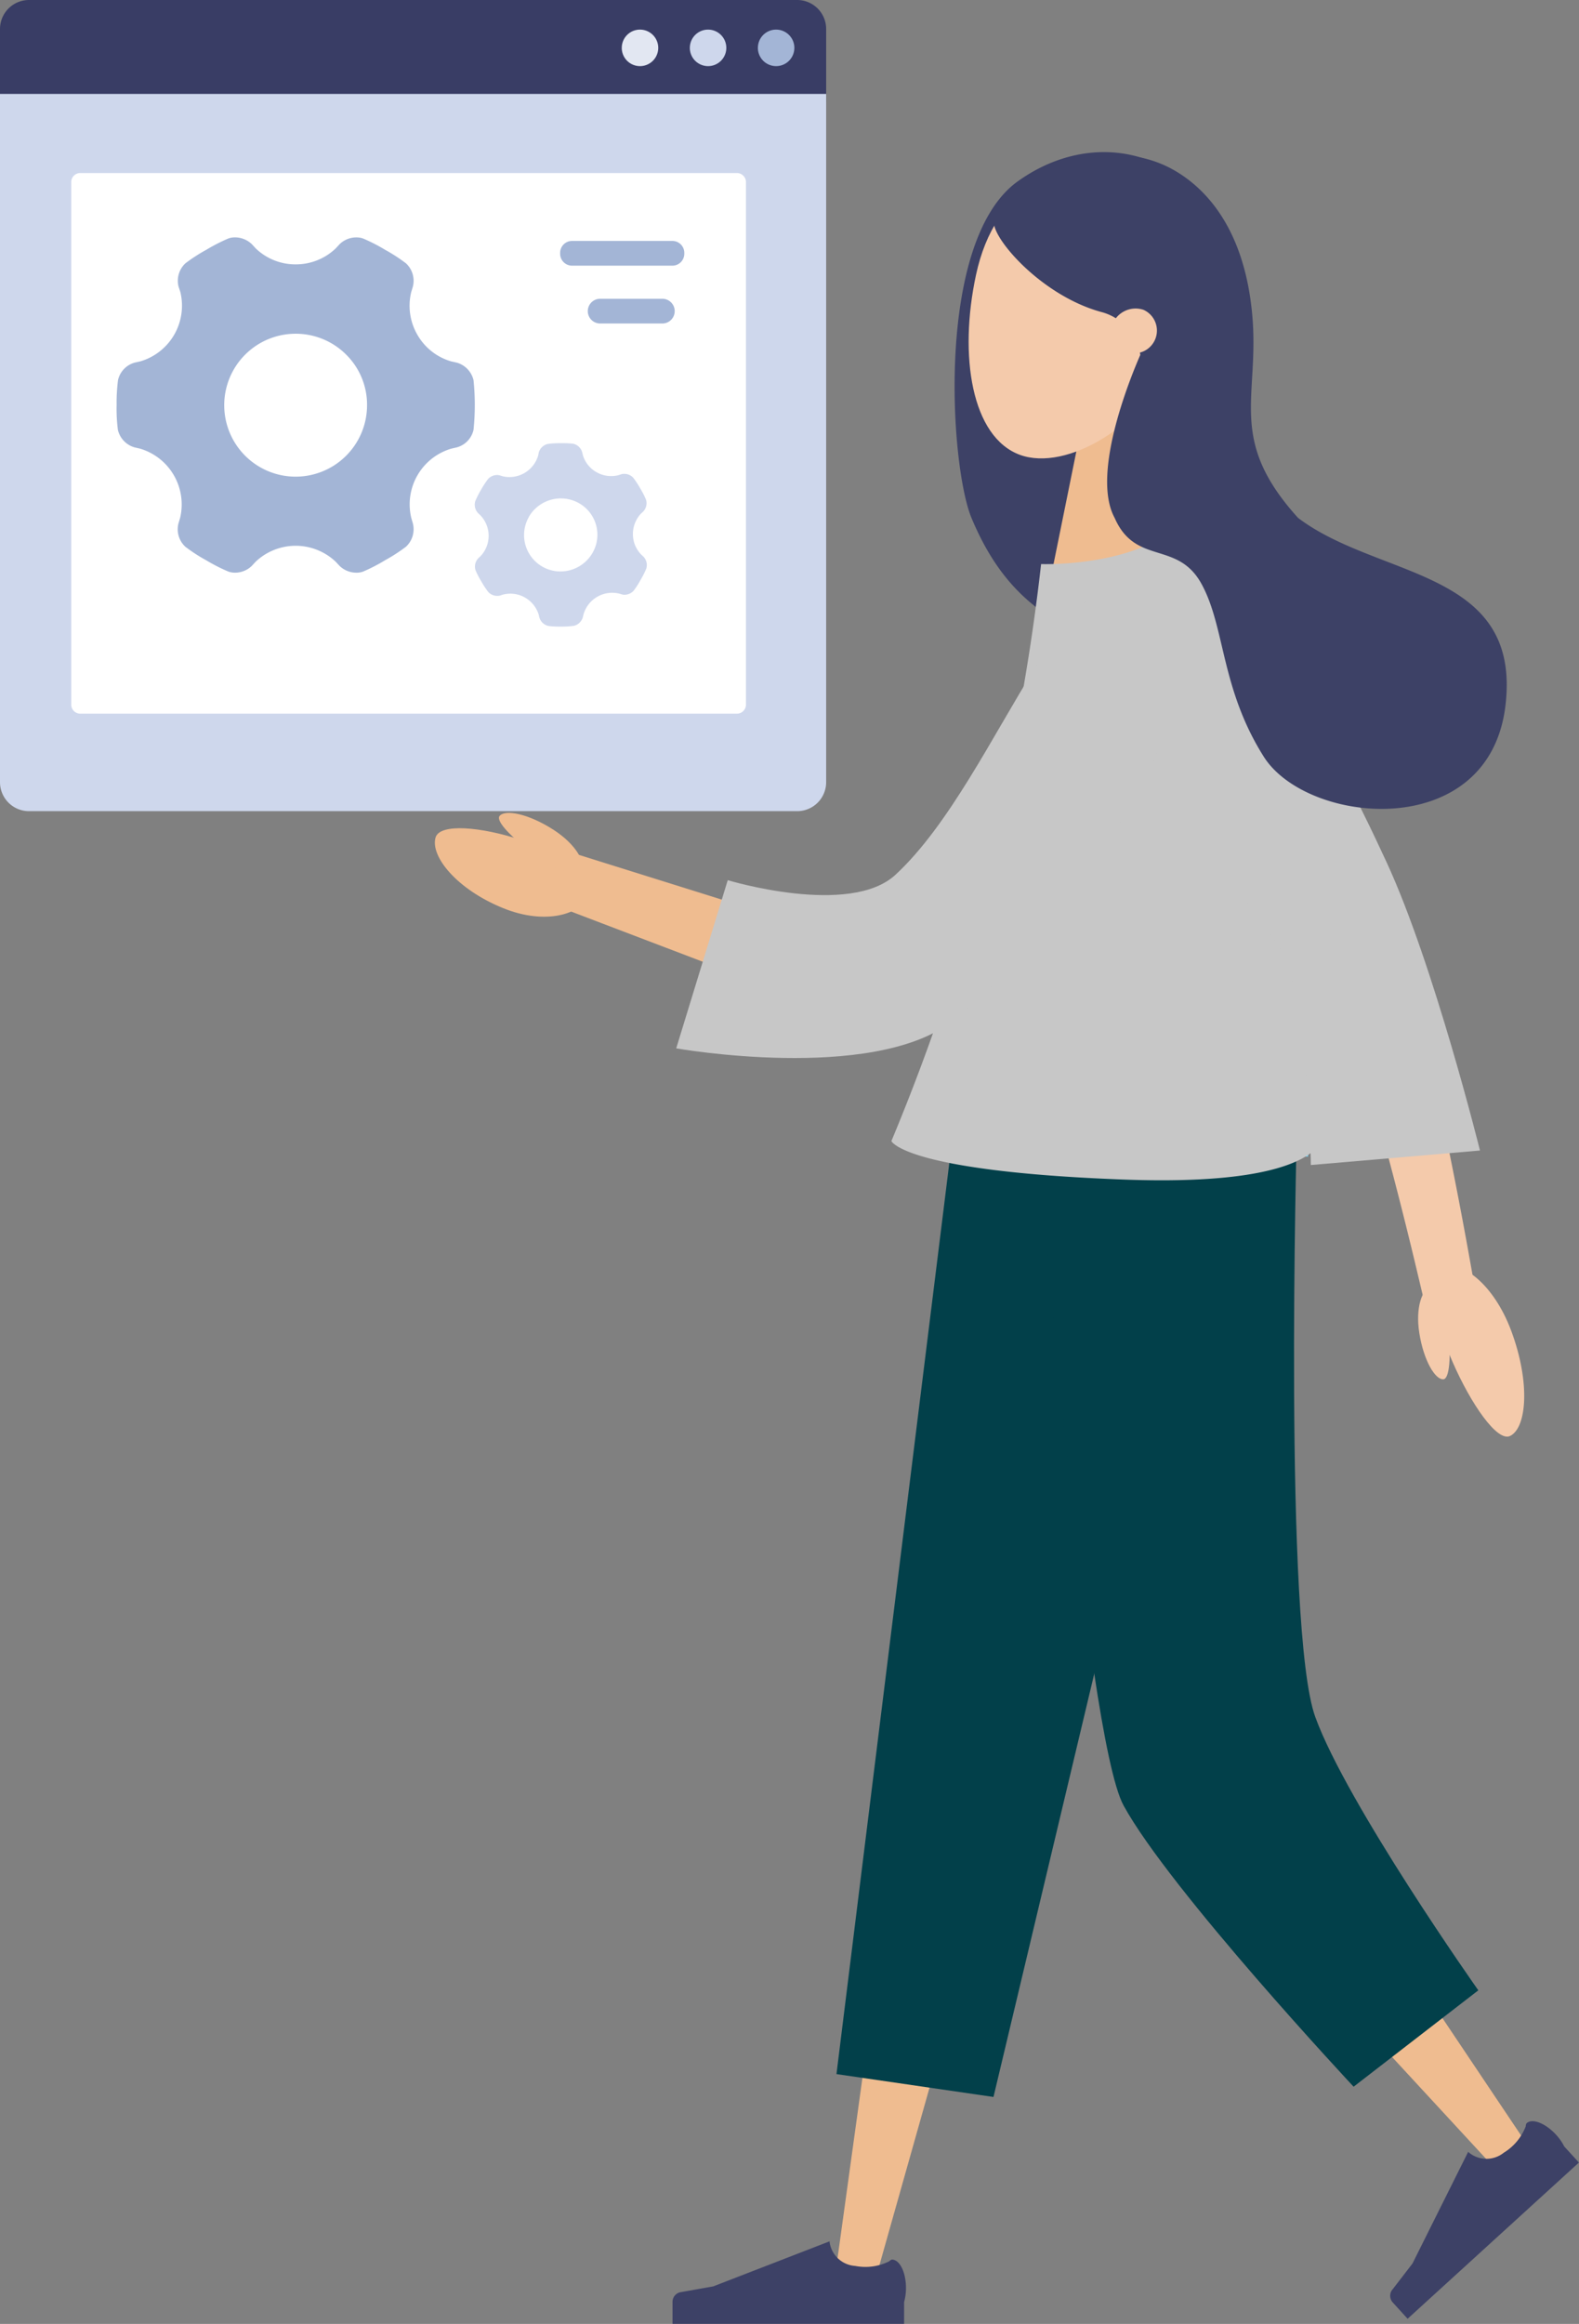 <svg id="Group_2376" data-name="Group 2376" xmlns="http://www.w3.org/2000/svg" xmlns:xlink="http://www.w3.org/1999/xlink" width="78.694" height="115.738" viewBox="0 0 78.694 115.738">
  <rect x="0" y="0" width="78.694" height="115.738" fill="#808080" stroke="none"/>
  <defs>
    <clipPath id="clip-path">
      <rect id="Rectangle_2301" data-name="Rectangle 2301" width="41.174" height="5.106" fill="none"/>
    </clipPath>
    <clipPath id="clip-path-2">
      <rect id="Rectangle_2302" data-name="Rectangle 2302" width="41.174" height="35.725" fill="none"/>
    </clipPath>
    <linearGradient id="linear-gradient" x1="11.129" y1="3.551" x2="11.113" y2="3.552" gradientUnits="objectBoundingBox">
      <stop offset="0" stop-color="#02404a"/>
      <stop offset="1" stop-color="#02404a"/>
    </linearGradient>
    <linearGradient id="linear-gradient-2" x1="9.318" y1="3.59" x2="9.304" y2="3.59" xlink:href="#linear-gradient"/>
  </defs>
  <g id="分组">
    <path id="Clip_2-3" data-name="Clip 2-3" d="M124.525,19.221H83.351v5.106h41.174Z" transform="translate(-83.351 -19.221)" fill="none"/>
    <g id="Group_1703" data-name="Group 1703" transform="translate(0 0)">
      <g id="Group_1702" data-name="Group 1702" clip-path="url(#clip-path)">
        <g id="分组-2" transform="translate(0 0)">
          <path id="Fill_1" data-name="Fill 1" d="M83.351,24.327h41.174V20.661a1.445,1.445,0,0,0-1.449-1.44H84.8a1.445,1.445,0,0,0-1.449,1.44Z" transform="translate(-83.351 -19.221)" fill="#393d65"/>
        </g>
      </g>
    </g>
  </g>
  <g id="分组-3" transform="translate(0 4.677)">
    <path id="Clip_4-2" data-name="Clip 4-2" d="M124.525,29.578H83.351V65.3h41.174Z" transform="translate(-83.351 -29.578)" fill="none"/>
    <g id="Group_1705" data-name="Group 1705" transform="translate(0 0)">
      <g id="Group_1704" data-name="Group 1704" clip-path="url(#clip-path-2)">
        <g id="分组-4" transform="translate(0 0)">
          <path id="Fill_3" data-name="Fill 3" d="M84.8,65.3h38.276a1.445,1.445,0,0,0,1.449-1.44V29.578H83.351V63.863A1.445,1.445,0,0,0,84.8,65.3" transform="translate(-83.351 -29.578)" fill="#ced7ec"/>
        </g>
      </g>
    </g>
  </g>
  <path id="Fill_5" data-name="Fill 5" d="M86.733,23.385a.909.909,0,1,0,.916-.9h-.006a.907.907,0,0,0-.909.9" transform="translate(-48.962 -21.01)" fill="#a3b5d6"/>
  <path id="Fill_7" data-name="Fill 7" d="M94.255,23.385a.909.909,0,1,0,.916-.9h-.006a.907.907,0,0,0-.909.9" transform="translate(-59.875 -21.01)" fill="#ced7ec"/>
  <path id="Fill_9" data-name="Fill 9" d="M101.777,23.385a.909.909,0,1,0,.916-.9h-.006a.907.907,0,0,0-.909.9" transform="translate(-70.79 -21.01)" fill="#e2e7f2"/>
  <g id="分组_2" data-name="分组 2" transform="translate(3.549 8.618)">
    <path id="Fill_11" data-name="Fill 11" d="M125.381,65.232a.451.451,0,0,0,.452-.449V38.756a.451.451,0,0,0-.452-.449H92.657a.451.451,0,0,0-.451.449V64.783a.451.451,0,0,0,.451.449Z" transform="translate(-92.205 -38.307)" fill="#fff"/>
    <path id="Fill_13" data-name="Fill 13" d="M128.026,62.1a1.2,1.2,0,0,0,.844-.338l.192-.207a2.9,2.9,0,0,1,3.989,0l.192.206a1.209,1.209,0,0,0,.846.34.943.943,0,0,0,.328-.055,8.464,8.464,0,0,0,1.1-.568,8.315,8.315,0,0,0,1.041-.674,1.187,1.187,0,0,0,.339-1.159l-.079-.271a2.894,2.894,0,0,1,1.994-3.451l.274-.063a1.17,1.17,0,0,0,.834-.871,12.092,12.092,0,0,0,0-2.478,1.19,1.19,0,0,0-.834-.871l-.28-.063a2.856,2.856,0,0,1-1.684-1.326,2.884,2.884,0,0,1-.308-2.122l.084-.276a1.185,1.185,0,0,0-.338-1.154,8.185,8.185,0,0,0-1.042-.677,8.588,8.588,0,0,0-1.1-.564.983.983,0,0,0-.331-.055,1.194,1.194,0,0,0-.843.339l-.194.21a2.868,2.868,0,0,1-1.987.793h-.015a2.85,2.85,0,0,1-1.974-.787l-.2-.216a1.208,1.208,0,0,0-.845-.34.948.948,0,0,0-.329.055,8.848,8.848,0,0,0-1.1.564,8.309,8.309,0,0,0-1.041.674,1.187,1.187,0,0,0-.339,1.159l.09.271a2.89,2.89,0,0,1-1.982,3.447l-.291.066a1.171,1.171,0,0,0-.834.871,8.794,8.794,0,0,0-.07,1.243,8.1,8.1,0,0,0,.064,1.238,1.189,1.189,0,0,0,.834.871l.274.063a2.9,2.9,0,0,1,1.994,3.444l-.084.279a1.184,1.184,0,0,0,.34,1.159,7.991,7.991,0,0,0,1.038.674,8.754,8.754,0,0,0,1.106.564A.977.977,0,0,0,128.026,62.1Zm3.035-11.9a3.553,3.553,0,0,1,2.518,1.046,3.507,3.507,0,0,1,1.035,2.508,3.559,3.559,0,1,1-3.563-3.554h.01Z" transform="translate(-119.87 -42.197)" fill="#a3b5d6"/>
    <path id="Fill_15" data-name="Fill 15" d="M107.385,77.245h.068a4.326,4.326,0,0,0,.635-.038.613.613,0,0,0,.446-.431l.033-.14a1.49,1.49,0,0,1,1.769-1.036l.135.04a.479.479,0,0,0,.141.02.615.615,0,0,0,.452-.2,4.179,4.179,0,0,0,.344-.535,4.3,4.3,0,0,0,.288-.568.605.605,0,0,0-.147-.6l-.108-.1a1.453,1.453,0,0,1-.412-1.014,1.483,1.483,0,0,1,.4-1.022l.108-.1a.605.605,0,0,0,.144-.6,4.136,4.136,0,0,0-.291-.564,4.418,4.418,0,0,0-.348-.529.608.608,0,0,0-.448-.19.494.494,0,0,0-.147.021l-.14.045a1.47,1.47,0,0,1-1.089-.147,1.444,1.444,0,0,1-.683-.849l-.035-.148a.6.6,0,0,0-.452-.422,4.3,4.3,0,0,0-.575-.026h-.056a4.338,4.338,0,0,0-.636.038.615.615,0,0,0-.446.431l-.028.144a1.49,1.49,0,0,1-1.759,1.036l-.147-.045a.47.47,0,0,0-.14-.02.614.614,0,0,0-.452.2,4.532,4.532,0,0,0-.35.538,4.262,4.262,0,0,0-.287.568.606.606,0,0,0,.149.6l.106.1a1.475,1.475,0,0,1,.01,2.034l-.108.1a.6.6,0,0,0-.144.6,4.037,4.037,0,0,0,.291.562,4.512,4.512,0,0,0,.348.529.618.618,0,0,0,.448.19.489.489,0,0,0,.147-.021l.139-.045a1.479,1.479,0,0,1,1.776,1l.033.14a.607.607,0,0,0,.452.423A4.075,4.075,0,0,0,107.385,77.245Zm.061-6.382a1.819,1.819,0,0,1,.894.235h0a1.806,1.806,0,0,1,.686,2.46l-.009.015a1.844,1.844,0,0,1-1.6.926,1.812,1.812,0,0,1-1.577-2.706l0-.008A1.844,1.844,0,0,1,107.446,70.862Z" transform="translate(-83.035 -54.657)" fill="#ced7ec"/>
    <path id="Fill_17" data-name="Fill 17" d="M99.591,47.028h5a.594.594,0,0,0,.594-.591v-.05a.594.594,0,0,0-.594-.591h-5a.594.594,0,0,0-.594.591v.05a.594.594,0,0,0,.594.591" transform="translate(-74.63 -42.415)" fill="#a3b5d6"/>
    <path id="Fill_19" data-name="Fill 19" d="M100.691,53.406h3.1a.615.615,0,1,0,0-1.231h-3.1a.615.615,0,0,0,0,1.231h0" transform="translate(-74.33 -45.913)" fill="#a3b5d6"/>
  </g>
  <path id="Path_39388" data-name="Path 39388" d="M36.238,37.458c4.294-3.078,9.465-.98,10.152,3.465.891,5.768-.235,10.413,1.2,14.239A28.816,28.816,0,0,1,49.194,66.92c-5.86-7.988-11.916-4.681-15.261-12.706C32.86,51.635,32.122,40.407,36.238,37.458Z" transform="translate(14.482 -28.424)" fill="#3d4166"/>
  <path id="Path_39389" data-name="Path 39389" d="M46.811,70.349h5.127V60.54H48.8Z" transform="translate(5.619 -41.883)" fill="#efbc90"/>
  <path id="Path_39390" data-name="Path 39390" d="M42.054,43.16c-.866,4.026-.226,8.086,2.2,8.966,2.28.826,6.236-1.359,8.047-5.339,1.905-4.19.975-7.322-2.4-8.489C46.319,37.06,43,38.747,42.054,43.16Z" transform="translate(6.588 -29.469)" fill="#f4caab"/>
  <path id="Path_39391" data-name="Path 39391" d="M43.594,200.611l3.446-24.96,3.635-24.93.658-4.512,9.5,2.049-1.261,4.38L52.6,176.833l-6.844,24.23-.3,1.068-2.017-.422Z" transform="translate(-1.752 -88.871)" fill="#efbc90"/>
  <path id="Path_39392" data-name="Path 39392" d="M15.717,146.208l.158,4.555.92,26.492,11.573,17.254.619.922-1.6,1.264-.753-.815L11.846,179.872a2.06,2.06,0,0,1-.523-1.07l-.064-.383L6.823,151.667l-.746-4.5Z" transform="translate(46.961 -88.869)" fill="#efbc90"/>
  <path id="Path_39393" data-name="Path 39393" d="M58.575,144.347H45.127l-5.8,46.8,7.825,1.139Z" transform="translate(2.361 -87.85)" fill="url(#linear-gradient)"/>
  <path id="Path_39394" data-name="Path 39394" d="M24.024,144.347H11.1s2.367,29.912,4.295,33.428c2.311,4.215,11.462,14,11.462,14l6.215-4.8s-6.547-9.268-8.127-13.618S24.024,144.347,24.024,144.347Z" transform="translate(40.604 -87.85)" fill="url(#linear-gradient-2)"/>
  <path id="Path_39396" data-name="Path 39396" d="M41.941,80.416s-2.765,2.424-5.529.808c0,0-.945,10.1-2.182,14.219s-4.448,14.6-4.448,14.6l19.67.347C49.989,101.169,46.506,90.7,41.941,80.416Z" transform="translate(15.738 -52.785)" fill="#76d3f4"/>
  <path id="Path_39397" data-name="Path 39397" d="M12.965,89.4c1.761,2.087,3.5,4.283,5.125,6.494C18.9,97,19.7,98.123,20.438,99.259a32.361,32.361,0,0,1,1.995,3.429c.135.286.258.56.373.842l.355.937c.226.639.448,1.283.657,1.938.421,1.309.813,2.641,1.192,3.978.749,2.678,1.448,5.394,2.091,8.1l.311,1.309,2.561-.521-.236-1.324c-.5-2.8-1.043-5.559-1.651-8.334-.308-1.386-.632-2.771-.993-4.16-.181-.694-.376-1.391-.578-2.09l-.331-1.055c-.129-.376-.271-.754-.421-1.109a35.789,35.789,0,0,0-2.032-3.967c-.731-1.256-1.5-2.472-2.287-3.67-1.583-2.4-3.218-4.7-4.964-7l-1.364-1.8-3.6,2.912Z" transform="translate(43.523 -55.166)" fill="#f4caab"/>
  <path id="Path_39398" data-name="Path 39398" d="M41.43,77.811s9.6,14.365,7.649,29.688c0,0,.825,3.01-10.073,2.6s-11.522-1.915-11.522-1.915a105.094,105.094,0,0,0,7.461-28.736S39.021,79.6,41.43,77.811Z" transform="translate(16.941 -51.355)" fill="#c7c7c7"/>
  <path id="Path_39399" data-name="Path 39399" d="M21.727,112.694l8.43-.722s-2.3-9.272-4.656-14.362c-2.956-6.4-7.935-15.809-12.8-13.353-6.357,3.209,6.272,14.634,7.761,18.183C21.666,105.305,21.727,112.694,21.727,112.694Z" transform="translate(43.602 -54.672)" fill="#c7c7c7"/>
  <path id="Path_39400" data-name="Path 39400" d="M9.88,167.326c.83-.406,1.016-2.652.059-5.226-.883-2.373-2.5-3.518-3.371-3.176C4.626,159.687,8.6,167.957,9.88,167.326Z" transform="translate(65.381 -95.811)" fill="#f4caab"/>
  <path id="Path_39401" data-name="Path 39401" d="M15.53,165.809c-.406.025-.983-.928-1.2-2.313-.2-1.277.153-2.189.559-2.254C15.795,161.1,16.158,165.77,15.53,165.809Z" transform="translate(56.404 -97.115)" fill="#f4caab"/>
  <path id="Path_39402" data-name="Path 39402" d="M74.7,268.965l1.586-.282h0l5.8-2.245v.045a1.377,1.377,0,0,0,1.275,1.181,2.651,2.651,0,0,0,1.7-.233.273.273,0,0,1,.131-.083c.387,0,.7.632.7,1.415a2.592,2.592,0,0,1-.093.7v1.084H74.257v-1.1A.492.492,0,0,1,74.7,268.965Z" transform="translate(-40.74 -154.813)" fill="#3d4166"/>
  <path id="Path_39403" data-name="Path 39403" d="M.127,261.556l.983-1.276h0l2.777-5.565.032.034a1.376,1.376,0,0,0,1.737.015,2.65,2.65,0,0,0,1.1-1.32.279.279,0,0,1,.041-.15c.286-.261.945,0,1.471.574a2.584,2.584,0,0,1,.406.583l.731.8L.867,263.032l-.74-.813A.492.492,0,0,1,.127,261.556Z" transform="translate(69.285 -147.549)" fill="#3d4166"/>
  <path id="Path_39404" data-name="Path 39404" d="M13.767,36.336a5.744,5.744,0,0,1,2.957.619c1.6.827,3.7,2.8,4.12,7.28.39,4.175-1.282,6.218,2.285,10.157,4.012,3.046,11.163,2.529,10.337,9.362S23.576,69.7,21.42,66.284s-1.913-6.464-3.111-8.62-3.279-.892-4.319-3.27c-1.219-2.237.9-7.254,1.279-8.118a2.645,2.645,0,0,0-1.948-2.136c-2.925-.8-5.35-3.567-5.35-4.458S10.646,36.336,13.767,36.336Z" transform="translate(41.561 -28.602)" fill="#3d4166"/>
  <path id="Path_39405" data-name="Path 39405" d="M46.618,54.081a1.133,1.133,0,1,0,1.564-.764A1.242,1.242,0,0,0,46.618,54.081Z" transform="translate(8.807 -37.887)" fill="#f4caab"/>
  <g id="Group_2022" data-name="Group 2022" transform="translate(21.672 28.842)">
    <g id="Group_2021" data-name="Group 2021" transform="translate(0 0)">
      <path id="Path_39386" data-name="Path 39386" d="M71.675,85.428,60.286,103.973l2.228-.768-15.022-4.7-1.364-.427-.907,2.619,1.336.509,14.708,5.6a1.835,1.835,0,0,0,2.171-.684l.056-.084L75.705,88.032Z" transform="translate(-39.048 -84.375)" fill="#efbc90"/>
      <path id="Path_39387" data-name="Path 39387" d="M109.406,111.04c-.267.945,1.077,2.586,3.372,3.515,2.115.858,3.9.3,4.237-.632C117.765,111.837,109.82,109.578,109.406,111.04Z" transform="translate(-109.372 -98.167)" fill="#efbc90"/>
      <path id="Path_39395" data-name="Path 39395" d="M46.011,98.091l-2.568,8.376s9.708,1.712,13.715-1.319c5.621-4.252,14.88-17.94,10.639-21.361-4.709-3.8-8.1,9.115-13.428,14.036C52.084,99.932,46.011,98.091,46.011,98.091Z" transform="translate(-31.414 -83.097)" fill="#c7c7c7"/>
    </g>
    <path id="Path_39406" data-name="Path 39406" d="M110.138,109.037c.267-.34,1.43-.123,2.683.682,1.155.743,1.629,1.668,1.392,2.036C113.687,112.578,109.725,109.562,110.138,109.037Z" transform="translate(-106.914 -97.239)" fill="#efbc90"/>
  </g>
</svg>
